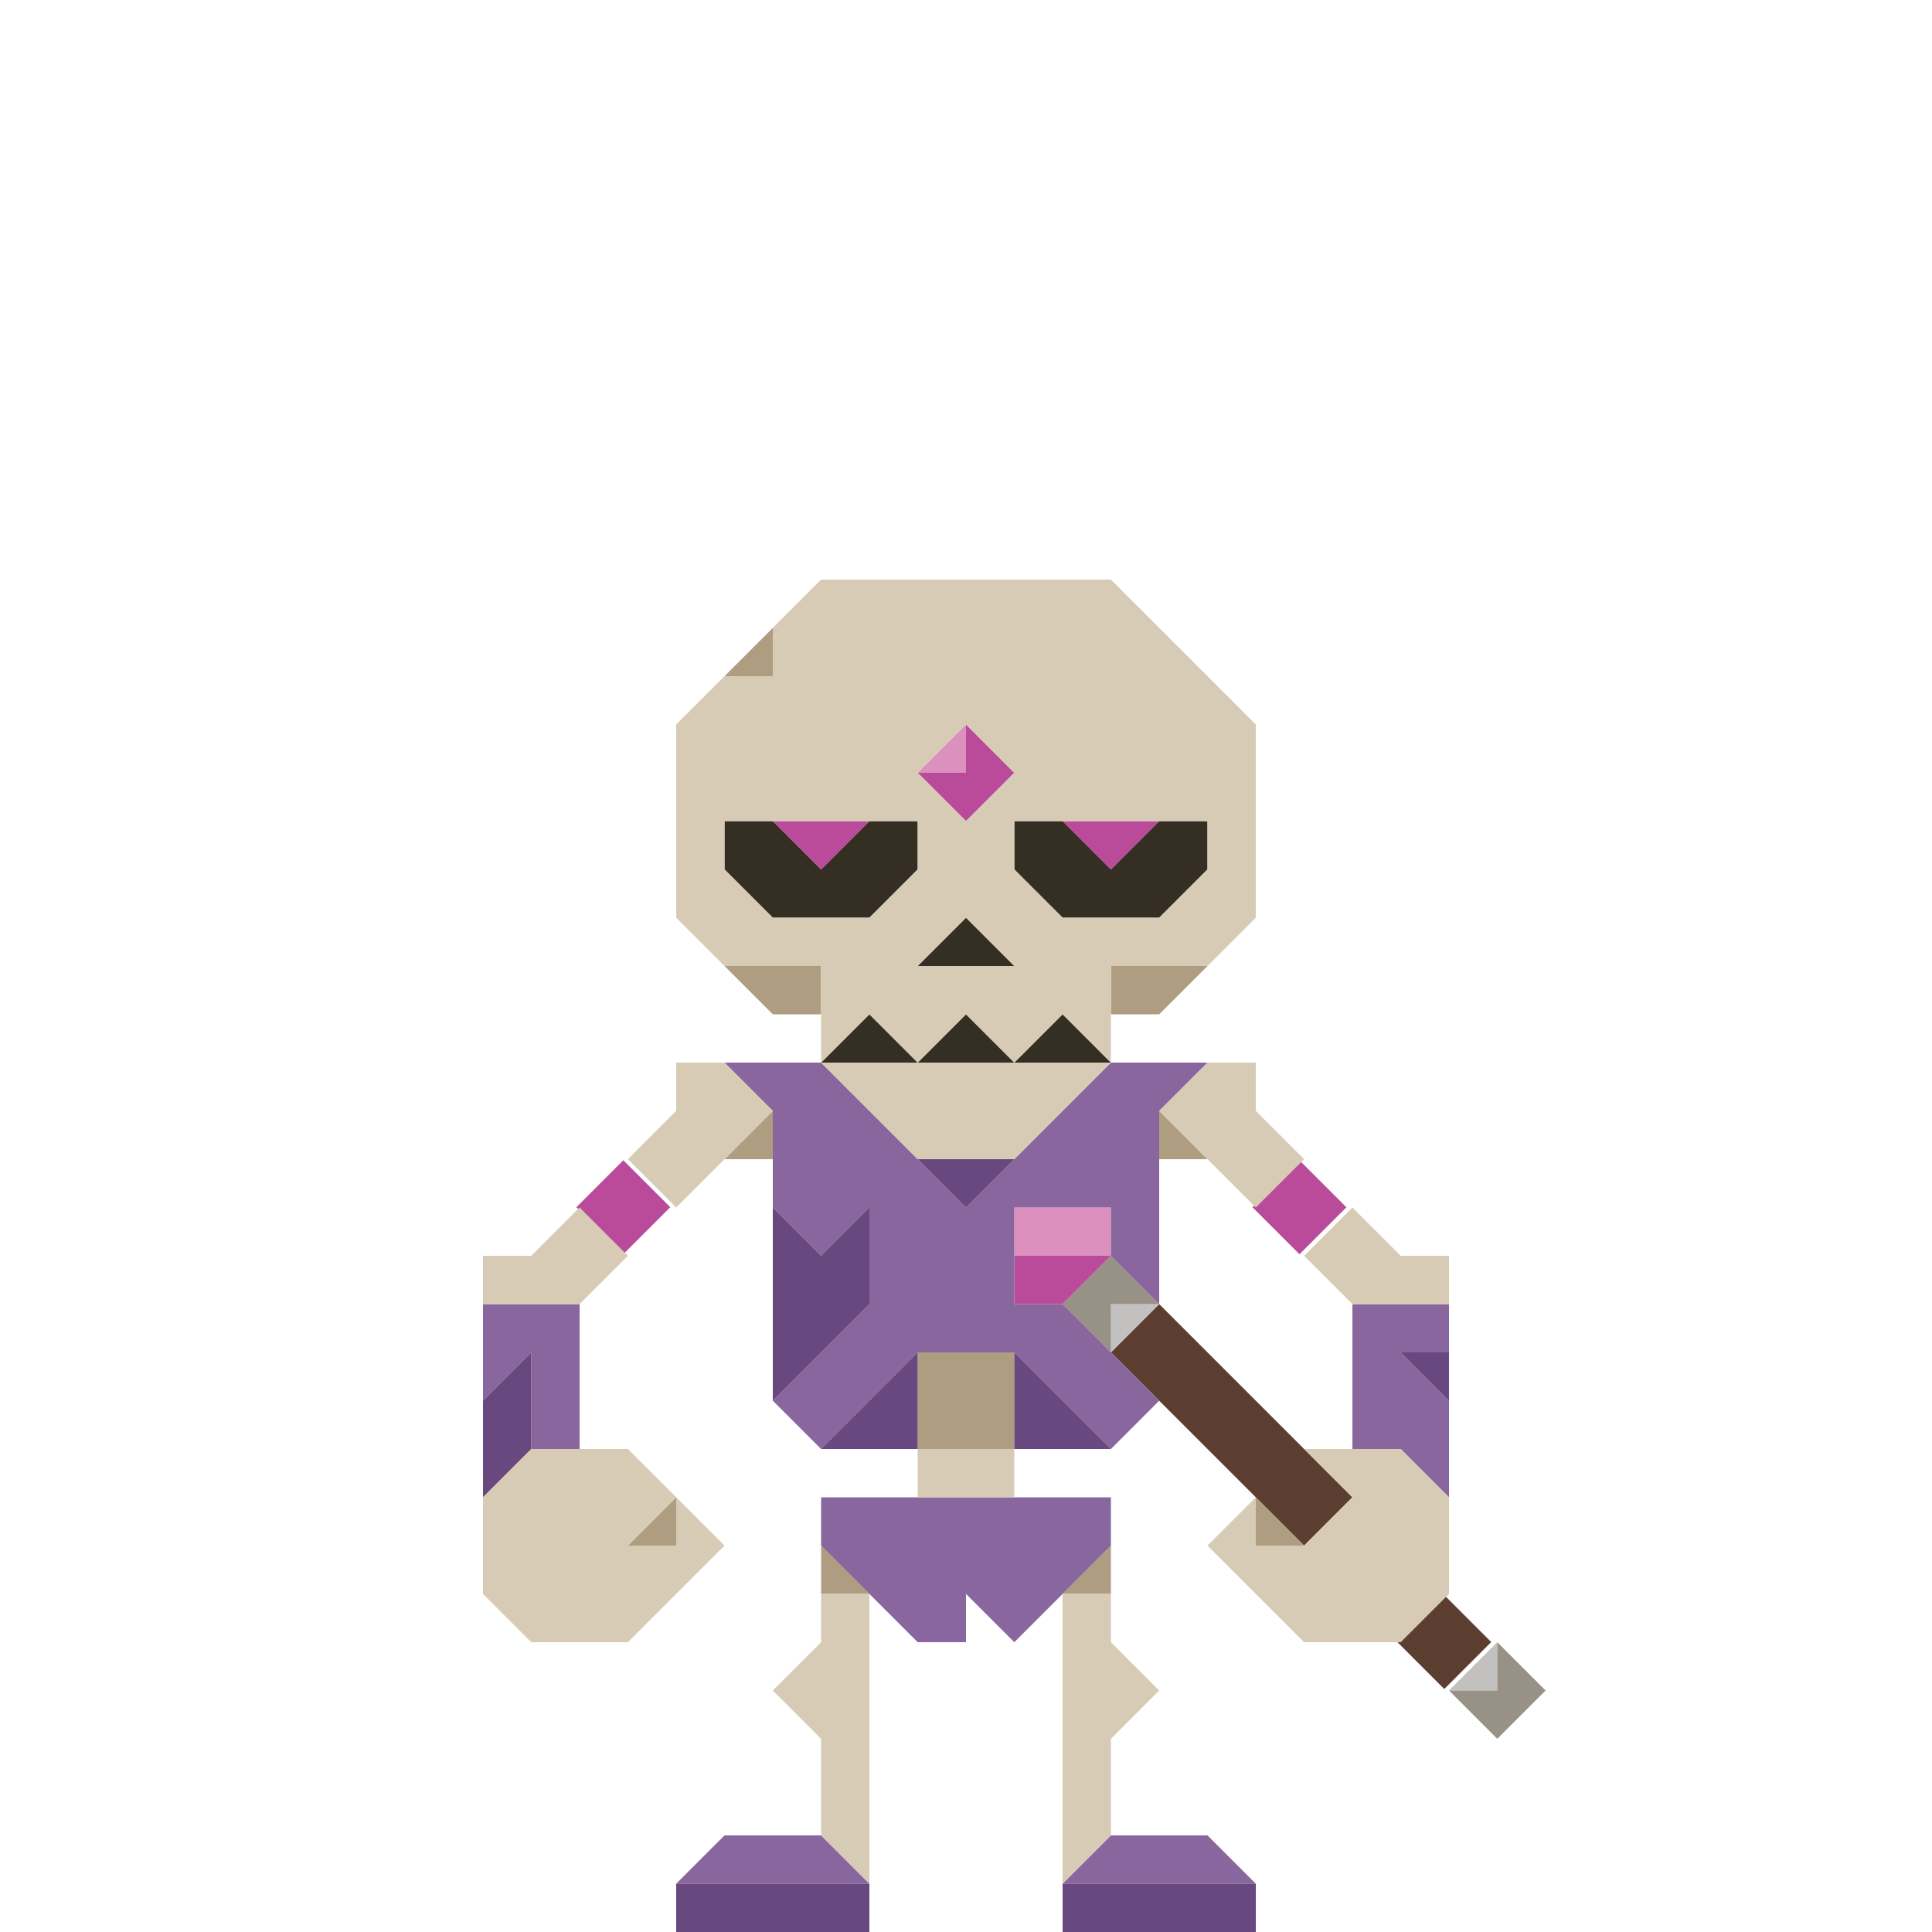 <svg enable-background="new 0 0 32 32" viewBox="0 0 32 32" xmlns="http://www.w3.org/2000/svg"><path d="m24.8 27.2v.8h-.8z" fill="#c3c1bf"/><path d="m23.4 26.6h1.1v1.1h-1.1z" fill="#5b3e2f" transform="matrix(.707 -.707 .707 .707 -12.206 24.935)"/><path d="m20.8 23.2c-.4-.4-1.2-1.2-1.6-1.6l-.8.8 3.2 3.2.8-.8c-.4-.4-1.2-1.2-1.6-1.6z" fill="#5b3e2f"/><path d="m19.2 21.6-.8.8v-.8z" fill="#c3c1bf"/><path d="m24.8 27.2v.8h-.8l.8.8.8-.8z" fill="#989186"/><path d="m17.6 21.6.8.8v-.8h.8l-.8-.8z" fill="#989186"/><path d="m17.6 20h-.8v.8h1.6v-.8z" fill="#db90be"/><path d="m16 12.8v-.8l-.8.8z" fill="#db90be"/><path d="m19.2 13.6-.8.8-.8-.8h-.8v.8l.8.8h1.6l.8-.8v-.8z" fill="#352e23"/><path d="m16.8 17.6h1.6l-.8-.8z" fill="#352e23"/><path d="m15.2 17.6h1.6l-.8-.8z" fill="#352e23"/><path d="m16 16h.8l-.8-.8-.8.8z" fill="#352e23"/><path d="m13.6 17.6h1.6l-.8-.8z" fill="#352e23"/><path d="m14.4 15.2.8-.8v-.8h-.8l-.8.8-.8-.8h-.8v.8l.8.8z" fill="#352e23"/><path d="m20.8 24.8v.8h.8z" fill="#af9d81"/><path d="m19.2 19.2h.8l-.8-.8z" fill="#af9d81"/><path d="m18.4 16v.8h.8l.8-.8c-.4 0-1.2 0-1.6 0z" fill="#af9d81"/><path d="m18.4 26.4v-.8l-.8.8z" fill="#af9d81"/><path d="m15.2 22.4v1.6h1.6c0-.4 0-1.2 0-1.6-.4 0-1.2 0-1.6 0z" fill="#af9d81"/><path d="m13.6 26.4h.8l-.8-.8z" fill="#af9d81"/><path d="m13.6 16c-.4 0-1.2 0-1.6 0l.8.8h.8z" fill="#af9d81"/><path d="m12.8 19.2v-.8l-.8.8z" fill="#af9d81"/><path d="m12.8 10.4-.8.8h.8z" fill="#af9d81"/><path d="m11.2 25.6v-.8l-.8.8z" fill="#af9d81"/><path d="m21 19.4h1.1v1.1h-1.1z" fill="#ba4b9b" transform="matrix(.707 -.707 .707 .707 -7.817 21.128)"/><path d="m17.6 13.6.8.8.8-.8c-.4 0-1.2 0-1.6 0z" fill="#ba4b9b"/><path d="m16.8 20.8v.8h.8l.8-.8c-.4 0-1.2 0-1.6 0z" fill="#ba4b9b"/><path d="m16 12v.8h-.8l.8.8.8-.8z" fill="#ba4b9b"/><path d="m12.8 13.6.8.8.8-.8c-.4 0-1.2 0-1.6 0z" fill="#ba4b9b"/><path d="m9.8 19.4h1.1v1.1h-1.1z" fill="#ba4b9b" transform="matrix(.707 -.707 .707 .707 -11.098 13.208)"/><path d="m24 21.6c-.4 0-1.2 0-1.6 0v2.4h.8l.8.8c0-.4 0-1.2 0-1.6l-.8-.8h.8z" fill="#89669e"/><path d="m19.2 30.4h-.8l-.8.8h3.2l-.8-.8z" fill="#89669e"/><path d="m18.4 25.6v-.8c-1.6 0-3.2 0-4.8 0v.8c.4.4 1.2 1.2 1.6 1.6h.8v-.8l.8.8c.4-.4 1.2-1.2 1.6-1.6z" fill="#89669e"/><path d="m12.8 30.4h-.8l-.8.8h3.2l-.8-.8z" fill="#89669e"/><path d="m12.8 19.2v.8l.8.8.8-.8v1.6c-.4.4-1.2 1.2-1.6 1.6l.8.8c.4-.4 1.2-1.2 1.6-1.6h1.6l1.6 1.6.8-.8c-.4-.4-1.2-1.2-1.6-1.6h-.8c0-.4 0-1.2 0-1.6h1.6v.8l.8.8c0-1 0-2.2 0-3.2l.8-.8c-.4 0-1.2 0-1.6 0-.7.7-1.7 1.7-2.4 2.4-.7-.7-1.7-1.7-2.4-2.4-.4 0-1.2 0-1.6 0l.8.8z" fill="#89669e"/><path d="m8 21.6v1.6l.8-.8v1.6h.8c0-.7 0-1.7 0-2.4-.4 0-1.2 0-1.6 0z" fill="#89669e"/><path d="m23.2 22.4.8.8v-.8z" fill="#68487f"/><path d="m19.2 31.2c-.4 0-1.2 0-1.6 0v.8h3.2v-.8c-.4 0-1.2 0-1.6 0z" fill="#68487f"/><path d="m18.4 24c-.4-.4-1.2-1.2-1.6-1.6v1.6z" fill="#68487f"/><path d="m16 19.2h-.8l.8.8.8-.8z" fill="#68487f"/><path d="m13.6 24h1.6c0-.4 0-1.2 0-1.6-.4.4-1.2 1.2-1.6 1.6z" fill="#68487f"/><path d="m14.4 21.6c0-.4 0-1.2 0-1.6l-.8.8-.8-.8v3.2z" fill="#68487f"/><path d="m12.8 31.2c-.4 0-1.2 0-1.6 0v.8h3.2v-.8c-.4 0-1.2 0-1.6 0z" fill="#68487f"/><path d="m8 24v.8l.8-.8c0-.4 0-1.2 0-1.6l-.8.8z" fill="#68487f"/><g fill="#d7cbb5"><path d="m23.2 20.8-.8-.8-.8.8.8.8h1.6v-.8z"/><path d="m22.4 24h-.8l.8.8-.8.8h-.8v-.8l-.8.8 1.6 1.6h1.6l.8-.8c0-.4 0-1.2 0-1.6l-.8-.8z"/><path d="m20.8 20 .8-.8-.8-.8v-.8h-.8l-.8.8c.4.4 1.2 1.2 1.6 1.6z"/><path d="m18.4 26.4h-.8v4.8l.8-.8c0-.4 0-1.2 0-1.6l.8-.8-.8-.8z"/><path d="m18.4 17.6c-1.6 0-3.2 0-4.8 0 .4.4 1.2 1.2 1.6 1.6h1.6z"/><path d="m15.2 24v.8h1.6v-.8c-.4 0-1.2 0-1.6 0z"/><path d="m15.2 17.6.8-.8.8.8.8-.8.8.8c0-.4 0-1.2 0-1.6h1.6l.8-.8c0-1 0-2.2 0-3.2-.7-.7-1.7-1.7-2.4-2.4-1.6 0-3.2 0-4.8 0l-.8.8v.8h-.8l-.8.8v3.2l.8.8h1.6v1.6l.8-.8zm0-4.8.8-.8.8.8-.8.8zm4.8 1.6-.8.8c-.4 0-1.2 0-1.6 0l-.8-.8v-.8h3.2zm-6.4.8h-.8l-.8-.8v-.8h3.2v.8l-.8.8zm2.4 0 .8.8c-.4 0-1.2 0-1.6 0z"/><path d="m13.6 27.2-.8.8.8.8v1.6l.8.8c0-1.6 0-3.2 0-4.8h-.8z"/><path d="m12 17.6h-.8v.8l-.8.8.8.8 1.6-1.6z"/><path d="m11.2 25.6h-.8l.8-.8-.8-.8c-.4 0-1.2 0-1.6 0l-.8.8v1.6l.8.8h1.6l1.6-1.6-.8-.8z"/><path d="m9.6 21.6.8-.8-.8-.8-.8.8h-.8v.8z"/></g></svg>